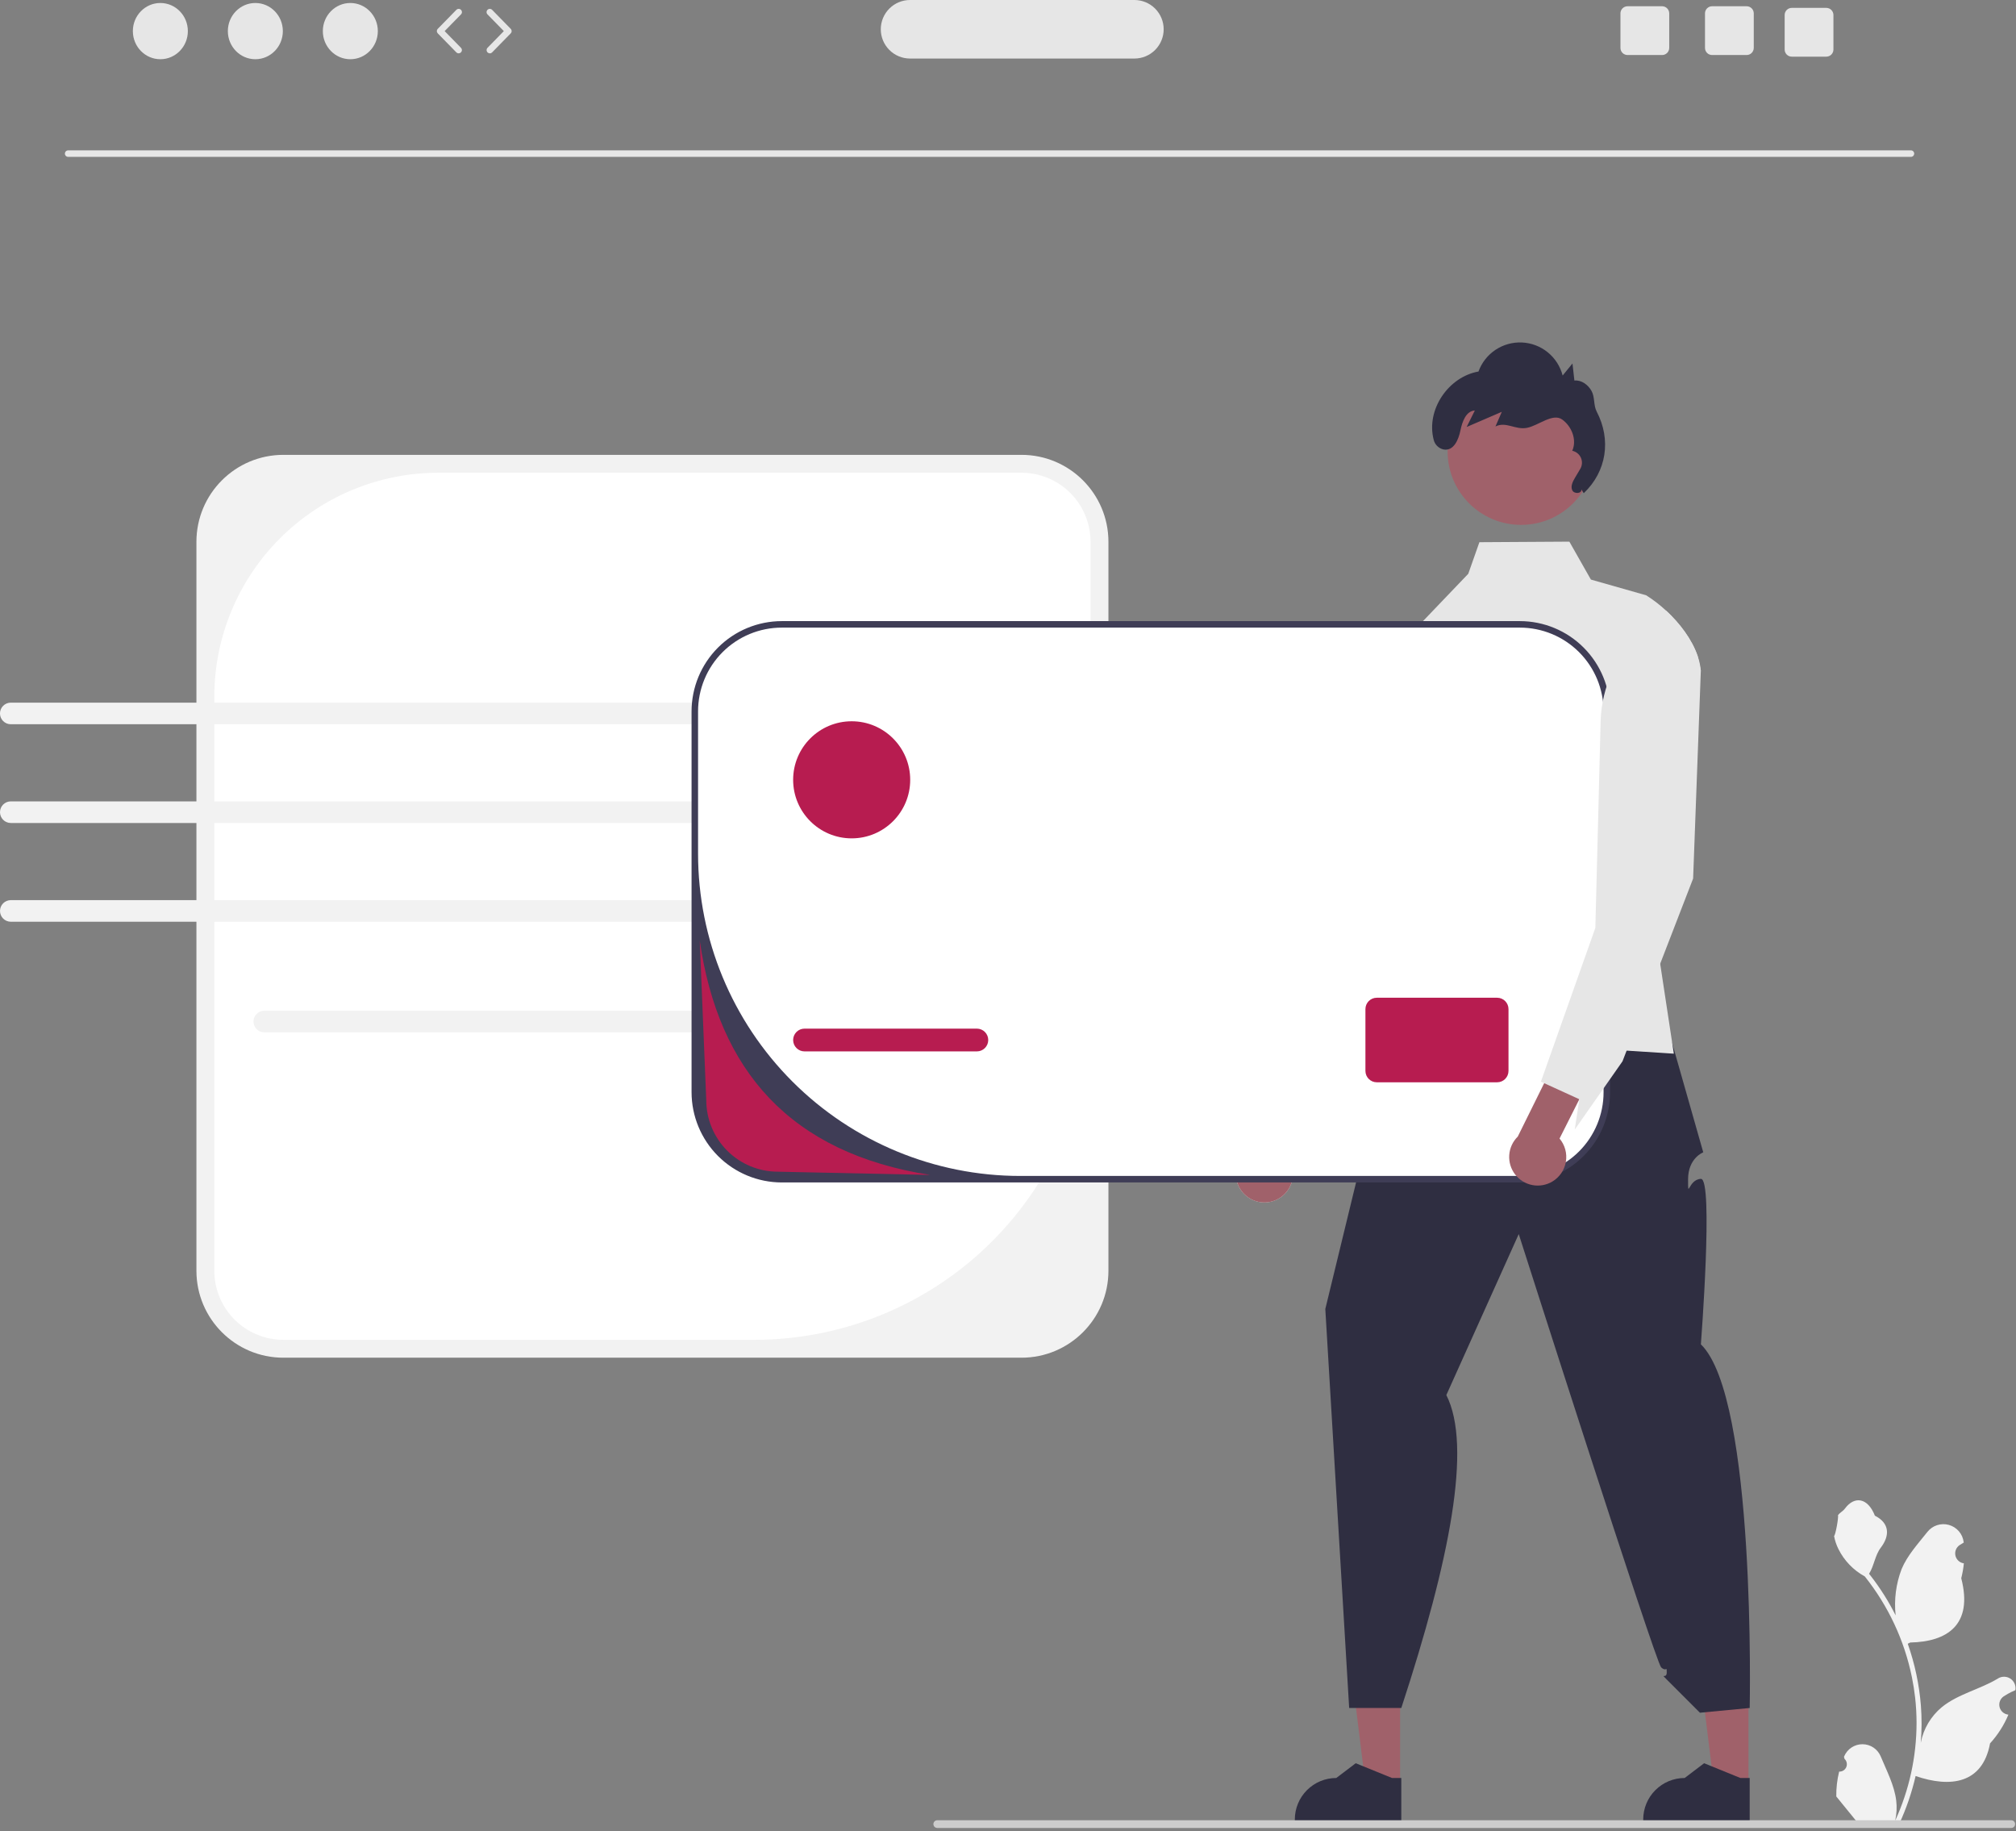 <svg width="620" height="563" viewBox="0 0 620 563" fill="none" xmlns="http://www.w3.org/2000/svg">
<rect x="0" y="0" width="620" height="563" fill="#808080" stroke="none"/>
<g clip-path="url(#clip0_621_2)">
<path d="M314.144 139.849H87.151C72.38 139.849 60.407 151.823 60.407 166.593V390.695C60.407 405.466 72.38 417.44 87.151 417.44H314.144C328.914 417.44 340.888 405.466 340.888 390.695V166.593C340.888 151.823 328.914 139.849 314.144 139.849Z" fill="#F2F2F2"/>
<path d="M134.818 145.349C116.542 145.349 99.014 152.609 86.09 165.533C73.167 178.456 65.906 195.984 65.906 214.261V390.696C65.906 393.486 66.456 396.248 67.524 398.826C68.591 401.403 70.156 403.745 72.129 405.718C74.102 407.69 76.443 409.255 79.021 410.323C81.598 411.39 84.361 411.94 87.151 411.94H232.023C259.437 411.94 285.728 401.05 305.113 381.665C324.497 362.281 335.387 335.99 335.387 308.576V166.593C335.387 160.959 333.149 155.555 329.165 151.571C325.181 147.587 319.778 145.349 314.143 145.349H134.818Z" fill="white"/>
<path d="M587.691 48.23H20.96C20.695 48.23 20.441 48.125 20.253 47.937C20.066 47.75 19.96 47.495 19.96 47.23C19.96 46.965 20.066 46.71 20.253 46.523C20.441 46.335 20.695 46.23 20.96 46.23H587.691C587.956 46.23 588.211 46.335 588.398 46.523C588.586 46.71 588.691 46.965 588.691 47.23C588.691 47.495 588.586 47.75 588.398 47.937C588.211 48.125 587.956 48.23 587.691 48.23Z" fill="#E6E6E6"/>
<path d="M49.315 18.21C53.986 18.21 57.772 14.339 57.772 9.565C57.772 4.79 53.986 0.919 49.315 0.919C44.645 0.919 40.859 4.79 40.859 9.565C40.859 14.339 44.645 18.21 49.315 18.21Z" fill="#E6E6E6"/>
<path d="M78.529 18.21C83.2 18.21 86.986 14.339 86.986 9.565C86.986 4.79 83.2 0.919 78.529 0.919C73.859 0.919 70.073 4.79 70.073 9.565C70.073 14.339 73.859 18.21 78.529 18.21Z" fill="#E6E6E6"/>
<path d="M107.743 18.21C112.413 18.21 116.199 14.339 116.199 9.565C116.199 4.79 112.413 0.919 107.743 0.919C103.072 0.919 99.286 4.79 99.286 9.565C99.286 14.339 103.072 18.21 107.743 18.21Z" fill="#E6E6E6"/>
<path d="M141.054 16.397C140.921 16.398 140.789 16.371 140.666 16.319C140.544 16.268 140.432 16.192 140.339 16.097L134.633 10.264C134.451 10.077 134.348 9.826 134.348 9.564C134.348 9.303 134.451 9.052 134.633 8.865L140.339 3.033C140.431 2.937 140.54 2.861 140.662 2.808C140.783 2.755 140.913 2.727 141.045 2.725C141.177 2.723 141.309 2.747 141.431 2.796C141.554 2.845 141.666 2.918 141.76 3.01C141.855 3.102 141.93 3.213 141.982 3.334C142.033 3.456 142.06 3.587 142.061 3.719C142.062 3.851 142.037 3.982 141.986 4.104C141.936 4.226 141.862 4.337 141.769 4.431L136.747 9.564L141.769 14.698C141.907 14.839 142 15.017 142.037 15.21C142.073 15.404 142.052 15.604 141.976 15.785C141.9 15.967 141.772 16.121 141.608 16.23C141.444 16.339 141.251 16.397 141.054 16.397Z" fill="#E6E6E6"/>
<path d="M150.643 16.397C150.446 16.397 150.253 16.339 150.089 16.23C149.925 16.121 149.797 15.966 149.721 15.785C149.645 15.604 149.623 15.404 149.66 15.21C149.697 15.017 149.79 14.839 149.928 14.698L154.949 9.564L149.928 4.431C149.834 4.337 149.761 4.226 149.71 4.104C149.66 3.982 149.635 3.851 149.636 3.719C149.637 3.587 149.664 3.456 149.715 3.334C149.767 3.213 149.842 3.102 149.936 3.01C150.031 2.918 150.143 2.845 150.266 2.796C150.388 2.747 150.52 2.723 150.652 2.725C150.784 2.727 150.914 2.755 151.035 2.808C151.156 2.861 151.266 2.937 151.357 3.033L157.063 8.865C157.246 9.052 157.348 9.303 157.348 9.564C157.348 9.826 157.246 10.077 157.063 10.264L151.357 16.096C151.264 16.192 151.153 16.268 151.03 16.319C150.908 16.371 150.776 16.398 150.643 16.397Z" fill="#E6E6E6"/>
<path d="M537.153 1.92H526.543C526.255 1.92 525.97 1.977 525.704 2.087C525.439 2.197 525.197 2.358 524.994 2.562C524.79 2.765 524.629 3.006 524.519 3.272C524.409 3.538 524.352 3.823 524.353 4.11V14.73C524.352 15.018 524.409 15.303 524.519 15.569C524.629 15.834 524.79 16.076 524.994 16.279C525.197 16.483 525.439 16.644 525.704 16.754C525.97 16.864 526.255 16.921 526.543 16.92H537.153C537.735 16.921 538.293 16.691 538.705 16.28C539.118 15.87 539.35 15.312 539.353 14.73V4.11C539.35 3.529 539.118 2.971 538.705 2.561C538.293 2.15 537.735 1.92 537.153 1.92Z" fill="#E6E6E6"/>
<path d="M511.153 1.92H500.543C500.255 1.92 499.97 1.977 499.704 2.087C499.439 2.197 499.197 2.358 498.994 2.562C498.79 2.765 498.629 3.006 498.519 3.272C498.409 3.538 498.352 3.823 498.353 4.11V14.73C498.352 15.018 498.409 15.303 498.519 15.569C498.629 15.834 498.79 16.076 498.994 16.279C499.197 16.483 499.439 16.644 499.704 16.754C499.97 16.864 500.255 16.921 500.543 16.92H511.153C511.735 16.921 512.293 16.691 512.705 16.28C513.118 15.87 513.35 15.312 513.353 14.73V4.11C513.35 3.529 513.118 2.971 512.705 2.561C512.293 2.15 511.735 1.92 511.153 1.92Z" fill="#E6E6E6"/>
<path d="M561.653 2.42H551.043C550.755 2.42 550.47 2.477 550.204 2.587C549.939 2.697 549.697 2.858 549.494 3.062C549.29 3.265 549.129 3.506 549.019 3.772C548.909 4.038 548.852 4.323 548.853 4.61V15.23C548.852 15.518 548.909 15.803 549.019 16.069C549.129 16.334 549.29 16.576 549.494 16.779C549.697 16.983 549.939 17.144 550.204 17.254C550.47 17.364 550.755 17.421 551.043 17.42H561.653C562.235 17.421 562.793 17.191 563.205 16.78C563.618 16.37 563.85 15.812 563.853 15.23V4.61C563.85 4.029 563.618 3.471 563.205 3.061C562.793 2.65 562.235 2.42 561.653 2.42Z" fill="#E6E6E6"/>
<path d="M348.877 18H279.877C277.49 18 275.201 17.052 273.513 15.364C271.825 13.676 270.877 11.387 270.877 9C270.877 6.613 271.825 4.324 273.513 2.636C275.201 0.948 277.49 0 279.877 0H348.877C351.264 0 353.553 0.948 355.241 2.636C356.929 4.324 357.877 6.613 357.877 9C357.877 11.387 356.929 13.676 355.241 15.364C353.553 17.052 351.264 18 348.877 18Z" fill="#E6E6E6"/>
<path d="M235.268 317.4H81.275C80.394 317.4 79.55 317.05 78.927 316.427C78.304 315.804 77.954 314.959 77.954 314.079C77.954 313.198 78.304 312.353 78.927 311.73C79.55 311.108 80.394 310.758 81.275 310.758H235.268C236.149 310.758 236.993 311.108 237.616 311.73C238.239 312.353 238.589 313.198 238.589 314.079C238.589 314.959 238.239 315.804 237.616 316.427C236.993 317.05 236.149 317.4 235.268 317.4Z" fill="#F2F2F2"/>
<path d="M235.268 222.677H3.321C2.885 222.678 2.452 222.592 2.049 222.426C1.645 222.259 1.279 222.015 0.97 221.706C0.661 221.398 0.415 221.031 0.248 220.628C0.081 220.225 -0.005 219.793 -0.005 219.356C-0.005 218.919 0.081 218.487 0.248 218.084C0.415 217.681 0.661 217.314 0.97 217.006C1.279 216.697 1.645 216.453 2.049 216.286C2.452 216.12 2.885 216.034 3.321 216.035H235.268C236.148 216.037 236.991 216.387 237.613 217.01C238.234 217.632 238.583 218.476 238.583 219.356C238.583 220.236 238.234 221.08 237.613 221.702C236.991 222.325 236.148 222.675 235.268 222.677Z" fill="#F2F2F2"/>
<path d="M235.273 246.391H3.316C2.436 246.392 1.592 246.743 0.97 247.366C0.348 247.989 -0.001 248.834 -0.001 249.714C-0.001 250.594 0.348 251.439 0.97 252.062C1.592 252.685 2.436 253.036 3.316 253.037H235.273C236.153 253.036 236.997 252.685 237.619 252.062C238.241 251.439 238.59 250.594 238.59 249.714C238.59 248.834 238.241 247.989 237.619 247.366C236.997 246.743 236.153 246.392 235.273 246.391Z" fill="#F2F2F2"/>
<path d="M235.268 283.398H3.321C2.441 283.398 1.596 283.048 0.973 282.425C0.35 281.802 0 280.958 0 280.077C0 279.196 0.35 278.352 0.973 277.729C1.596 277.106 2.441 276.756 3.321 276.756H235.268C236.149 276.756 236.993 277.106 237.616 277.729C238.239 278.352 238.589 279.196 238.589 280.077C238.589 280.958 238.239 281.802 237.616 282.425C236.993 283.048 236.149 283.398 235.268 283.398Z" fill="#F2F2F2"/>
<path d="M430.582 548.714L419.933 548.713L414.868 507.64L430.584 507.641L430.582 548.714Z" fill="#A0616A"/>
<path d="M430.957 559.823L398.211 559.822V559.408C398.211 556.027 399.554 552.786 401.944 550.396C404.334 548.005 407.576 546.662 410.956 546.662L416.939 542.125L428.099 546.663L430.957 546.663L430.957 559.823Z" fill="#2F2E41"/>
<path d="M537.725 548.714L527.077 548.713L522.011 507.64L537.728 507.641L537.725 548.714Z" fill="#A0616A"/>
<path d="M538.1 559.823L505.354 559.822V559.408C505.355 556.027 506.698 552.786 509.088 550.396C511.478 548.005 514.72 546.662 518.1 546.662L524.082 542.125L535.242 546.663L538.101 546.663L538.1 559.823Z" fill="#2F2E41"/>
<path d="M439.27 312.748C439.27 312.748 432.277 320.17 431.981 324.986C431.686 329.801 435.33 321.054 431.686 329.801C428.042 338.547 428.042 332.716 428.042 338.547C428.042 344.378 420.319 350.072 420.319 350.072L407.585 402.464L414.922 525.138H430.957C445.859 479.713 452.792 444.635 444.806 428.927L467.074 379.432C467.074 379.432 509.153 511.101 510.871 512.653C512.59 514.205 512.59 512.018 512.59 514.204C512.59 516.391 510.404 514.205 512.59 516.391L522.795 526.595L538.101 525.138C538.101 525.138 540.149 429.808 523.09 413.332C523.09 413.332 527.03 362.313 523.09 362.457C519.15 362.6 519.15 369.16 519.15 362.6C519.15 356.04 523.819 354.29 523.819 354.29L510.699 308.212L439.27 312.748Z" fill="#2F2E41"/>
<path d="M521.892 211.185L507.072 273.235L510.572 296.315L514.772 323.965L500.252 323.025L477.782 321.565L436.062 318.865L432.412 196.415L451.552 176.415L454.972 166.705L482.642 166.535L489.262 178.195L506.282 183.035C508.47 184.423 510.525 186.01 512.422 187.775C516.622 191.665 520.342 196.605 522.082 201.665C522.607 203.14 522.939 204.675 523.072 206.235L521.892 211.185Z" fill="#E6E6E6"/>
<path d="M393.094 368.622C394.209 368.006 395.177 367.155 395.931 366.128C396.685 365.101 397.206 363.922 397.46 362.674C397.713 361.425 397.692 360.137 397.399 358.897C397.105 357.657 396.546 356.496 395.759 355.494L416.866 317.068L407.673 308.617L382.938 354.439C381.349 355.889 380.348 357.87 380.122 360.009C379.897 362.147 380.465 364.294 381.716 366.042C382.968 367.79 384.818 369.019 386.915 369.494C389.012 369.97 391.211 369.66 393.094 368.622Z" fill="#E6E6E6"/>
<path d="M444.574 188.929L439.654 277.064L415.951 332.45L400.524 352.909L402.278 343.639L391.644 338.318L390.645 337.822L411.061 258.594L412.941 227.807C413.265 222.509 414.686 217.335 417.112 212.614C419.538 207.893 422.918 203.727 427.037 200.379L438.845 190.788L444.574 188.929Z" fill="#E6E6E6"/>
<path d="M393.094 368.622C394.209 368.006 395.177 367.155 395.931 366.128C396.685 365.101 397.206 363.922 397.46 362.674C397.713 361.425 397.692 360.137 397.399 358.897C397.105 357.657 396.546 356.496 395.759 355.494L416.866 317.068L407.673 308.617L382.938 354.439C381.349 355.889 380.348 357.87 380.122 360.009C379.897 362.147 380.465 364.294 381.716 366.042C382.968 367.79 384.818 369.019 386.915 369.494C389.012 369.97 391.211 369.66 393.094 368.622Z" fill="#A0616A"/>
<path d="M444.574 188.929L439.654 277.064L415.951 332.45L400.524 352.909L402.278 343.639L391.644 338.318L390.645 337.822L411.061 258.594L412.941 227.807C413.265 222.509 414.686 217.335 417.112 212.614C419.538 207.893 422.918 203.727 427.037 200.379L438.845 190.788L444.574 188.929Z" fill="#E6E6E6"/>
<path d="M467.419 191.967H240.426C225.656 191.967 213.682 203.941 213.682 218.711V335.814C213.682 350.584 225.656 362.558 240.426 362.558H467.419C482.189 362.558 494.163 350.584 494.163 335.814V218.711C494.163 203.941 482.189 191.967 467.419 191.967Z" fill="white"/>
<path d="M467.419 363.558H240.426C233.071 363.55 226.019 360.624 220.817 355.423C215.616 350.221 212.69 343.169 212.682 335.814V218.711C212.69 211.356 215.616 204.304 220.817 199.102C226.019 193.901 233.071 190.975 240.426 190.967H467.419C474.775 190.975 481.827 193.901 487.028 199.102C492.229 204.304 495.155 211.356 495.163 218.711V335.814C495.155 343.169 492.229 350.221 487.028 355.422C481.827 360.624 474.775 363.549 467.419 363.558ZM240.426 192.967C233.599 192.967 227.05 195.679 222.222 200.507C217.394 205.335 214.682 211.883 214.682 218.711V262.481C214.682 288.758 225.121 313.958 243.701 332.539C262.282 351.119 287.482 361.558 313.759 361.558H467.419C474.247 361.558 480.795 358.846 485.623 354.018C490.451 349.19 493.163 342.642 493.163 335.814V218.711C493.163 215.33 492.497 211.983 491.203 208.859C489.91 205.736 488.013 202.898 485.623 200.507C483.232 198.117 480.394 196.22 477.271 194.927C474.147 193.633 470.8 192.967 467.419 192.967L240.426 192.967Z" fill="#3F3D56"/>
<path d="M300.423 316.263H247.423C245.49 316.263 243.923 317.83 243.923 319.763C243.923 321.696 245.49 323.263 247.423 323.263H300.423C302.356 323.263 303.923 321.696 303.923 319.763C303.923 317.83 302.356 316.263 300.423 316.263Z" fill="#B71C50"/>
<path d="M460.423 306.763H423.423C421.49 306.763 419.923 308.33 419.923 310.263V329.263C419.923 331.196 421.49 332.763 423.423 332.763H460.423C462.356 332.763 463.923 331.196 463.923 329.263V310.263C463.923 308.33 462.356 306.763 460.423 306.763Z" fill="#B71C50"/>
<path d="M261.923 257.762C271.864 257.762 279.923 249.704 279.923 239.762C279.923 229.821 271.864 221.762 261.923 221.762C251.981 221.762 243.923 229.821 243.923 239.762C243.923 249.704 251.981 257.762 261.923 257.762Z" fill="#B71C50"/>
<path d="M467.797 161.381C480.279 161.381 490.398 151.262 490.398 138.78C490.398 126.297 480.279 116.178 467.797 116.178C455.314 116.178 445.195 126.297 445.195 138.78C445.195 151.262 455.314 161.381 467.797 161.381Z" fill="#A0616A"/>
<path d="M486.339 150.462C486.515 151.812 484.072 151.955 483.521 150.71C482.971 149.464 483.685 148.053 484.38 146.882L485.992 144.163C486.296 143.651 486.472 143.074 486.508 142.479C486.543 141.885 486.436 141.291 486.195 140.747C485.955 140.202 485.587 139.723 485.124 139.35C484.66 138.976 484.114 138.719 483.531 138.599C485.007 135.281 483.406 131.139 480.466 129.007C477.527 126.876 473.153 130.864 469.587 131.549C466.021 132.233 463.166 129.503 459.915 131.121L461.868 126.619L451.058 131.277L453.57 126.212C450.841 126.361 449.68 129.684 449.136 132.361C448.557 135.214 447.037 138.781 443.935 138.19C443.2 138.026 442.525 137.657 441.99 137.127C441.455 136.596 441.08 135.926 440.909 135.192C438.513 125.951 445.471 115.848 454.694 114.227C455.681 111.504 457.514 109.168 459.924 107.561C462.334 105.955 465.196 105.163 468.089 105.301C470.982 105.438 473.756 106.499 476.002 108.327C478.249 110.155 479.852 112.655 480.575 115.459L483.599 111.757L484.189 117.003C486.362 116.772 488.415 118.306 489.472 120.22C490.528 122.133 490.029 124.603 491.043 126.539C495.587 135.216 494.084 144.985 487.066 151.64" fill="#2F2E41"/>
<path d="M565.609 544.698C566.074 544.719 566.534 544.597 566.928 544.348C567.321 544.099 567.628 543.736 567.807 543.306C567.987 542.877 568.03 542.403 567.931 541.948C567.832 541.494 567.596 541.08 567.254 540.765L567.099 540.146C567.119 540.097 567.14 540.047 567.16 539.998C567.629 538.892 568.413 537.949 569.416 537.287C570.418 536.626 571.594 536.275 572.795 536.28C573.996 536.284 575.169 536.643 576.167 537.312C577.164 537.981 577.942 538.93 578.402 540.04C580.24 544.468 582.581 548.904 583.158 553.586C583.411 555.655 583.304 557.753 582.841 559.786C587.16 550.366 589.402 540.128 589.416 529.765C589.417 527.165 589.273 524.567 588.984 521.982C588.745 519.864 588.413 517.76 587.989 515.672C585.674 504.341 580.705 493.72 573.489 484.683C569.996 482.777 567.172 479.846 565.396 476.286C564.752 475.006 564.298 473.64 564.046 472.23C564.44 472.282 565.531 466.281 565.234 465.913C565.783 465.08 566.766 464.666 567.366 463.853C570.348 459.809 574.457 460.515 576.602 466.01C581.184 468.323 581.229 472.158 578.417 475.847C576.628 478.194 576.382 481.369 574.813 483.882C574.974 484.088 575.142 484.289 575.304 484.495C578.255 488.291 580.828 492.366 582.985 496.664C582.46 491.849 583.086 486.979 584.811 482.454C586.559 478.237 589.836 474.685 592.722 471.039C593.485 470.06 594.521 469.329 595.7 468.938C596.879 468.548 598.146 468.515 599.343 468.845C600.54 469.175 601.613 469.853 602.425 470.792C603.237 471.731 603.752 472.89 603.906 474.123C603.912 474.176 603.917 474.23 603.923 474.284C603.494 474.525 603.075 474.782 602.664 475.054C602.149 475.398 601.749 475.891 601.518 476.466C601.287 477.042 601.235 477.673 601.369 478.279C601.503 478.884 601.817 479.435 602.27 479.859C602.722 480.283 603.292 480.561 603.905 480.655L603.968 480.665C603.815 482.21 603.546 483.741 603.161 485.244C606.863 499.56 598.871 504.774 587.459 505.009C587.207 505.138 586.962 505.267 586.71 505.39C588.877 511.53 590.236 517.926 590.753 524.417C591.046 528.247 591.029 532.094 590.702 535.921L590.721 535.785C591.548 531.53 593.818 527.69 597.148 524.915C602.093 520.852 609.08 519.356 614.416 516.091C614.983 515.726 615.642 515.532 616.316 515.53C616.99 515.529 617.65 515.72 618.219 516.081C618.788 516.442 619.241 516.959 619.526 517.57C619.811 518.18 619.916 518.86 619.827 519.528L619.805 519.67C619.01 519.994 618.236 520.367 617.487 520.788C617.058 521.029 616.638 521.286 616.228 521.557C615.712 521.902 615.313 522.394 615.081 522.97C614.85 523.545 614.799 524.177 614.933 524.783C615.067 525.388 615.381 525.939 615.833 526.363C616.286 526.787 616.856 527.065 617.469 527.159L617.532 527.169C617.577 527.175 617.616 527.182 617.661 527.188C616.302 530.433 614.395 533.42 612.022 536.018C609.708 548.515 599.766 549.7 589.132 546.061H589.126C587.959 551.131 586.268 556.067 584.081 560.787H566.061C565.996 560.587 565.938 560.38 565.88 560.18C567.548 560.285 569.223 560.185 570.866 559.883C569.529 558.243 568.192 556.589 566.855 554.949C566.826 554.918 566.798 554.885 566.771 554.852C566.093 554.012 565.409 553.179 564.73 552.339L564.73 552.338C564.694 549.764 564.99 547.196 565.609 544.698Z" fill="#F2F2F2"/>
<path d="M287.058 560.841C287.058 560.997 287.088 561.152 287.148 561.297C287.207 561.441 287.295 561.573 287.406 561.683C287.516 561.794 287.648 561.882 287.792 561.941C287.937 562.001 288.092 562.031 288.248 562.031H618.538C618.854 562.031 619.156 561.905 619.38 561.682C619.603 561.459 619.728 561.156 619.728 560.841C619.728 560.525 619.603 560.223 619.38 559.999C619.156 559.776 618.854 559.651 618.538 559.651H288.248C288.092 559.65 287.937 559.681 287.792 559.74C287.648 559.8 287.516 559.888 287.406 559.998C287.295 560.109 287.207 560.24 287.148 560.385C287.088 560.53 287.058 560.684 287.058 560.841Z" fill="#CCCCCC"/>
<path d="M477.423 363.274C478.515 362.618 479.452 361.733 480.169 360.68C480.886 359.627 481.365 358.431 481.574 357.174C481.783 355.917 481.716 354.63 481.379 353.402C481.041 352.173 480.441 351.033 479.62 350.059L499.348 310.908L489.86 302.788L466.769 349.461C465.233 350.965 464.302 352.981 464.153 355.126C464.004 357.271 464.647 359.397 465.96 361.099C467.274 362.802 469.166 363.964 471.278 364.365C473.391 364.765 475.577 364.377 477.423 363.274Z" fill="#A0616A"/>
<path d="M522.082 201.665L523.072 206.235L520.702 270.115L510.572 296.315L500.252 323.025L498.982 326.315L484.292 347.305L485.712 337.975L474.892 333.035L473.882 332.585L477.782 321.565L486.752 296.245L490.632 285.285L491.472 252.675L492.252 221.845C492.388 216.539 493.623 211.319 495.88 206.515C498.136 201.711 501.365 197.427 505.362 193.935L512.422 187.775C516.622 191.665 520.342 196.605 522.082 201.665Z" fill="#E6E6E6"/>
<path d="M286.072 361.247L239.194 360.247C233.363 360.239 227.773 357.918 223.65 353.794C219.528 349.67 217.209 344.079 217.202 338.247L215.202 289.235C220.958 329.193 243.078 354.54 286.072 361.247Z" fill="#B71C50"/>
</g>
<defs>
<clipPath id="clip0_621_2">
<rect width="619.868" height="562.031" fill="white"/>
</clipPath>
</defs>
</svg>

